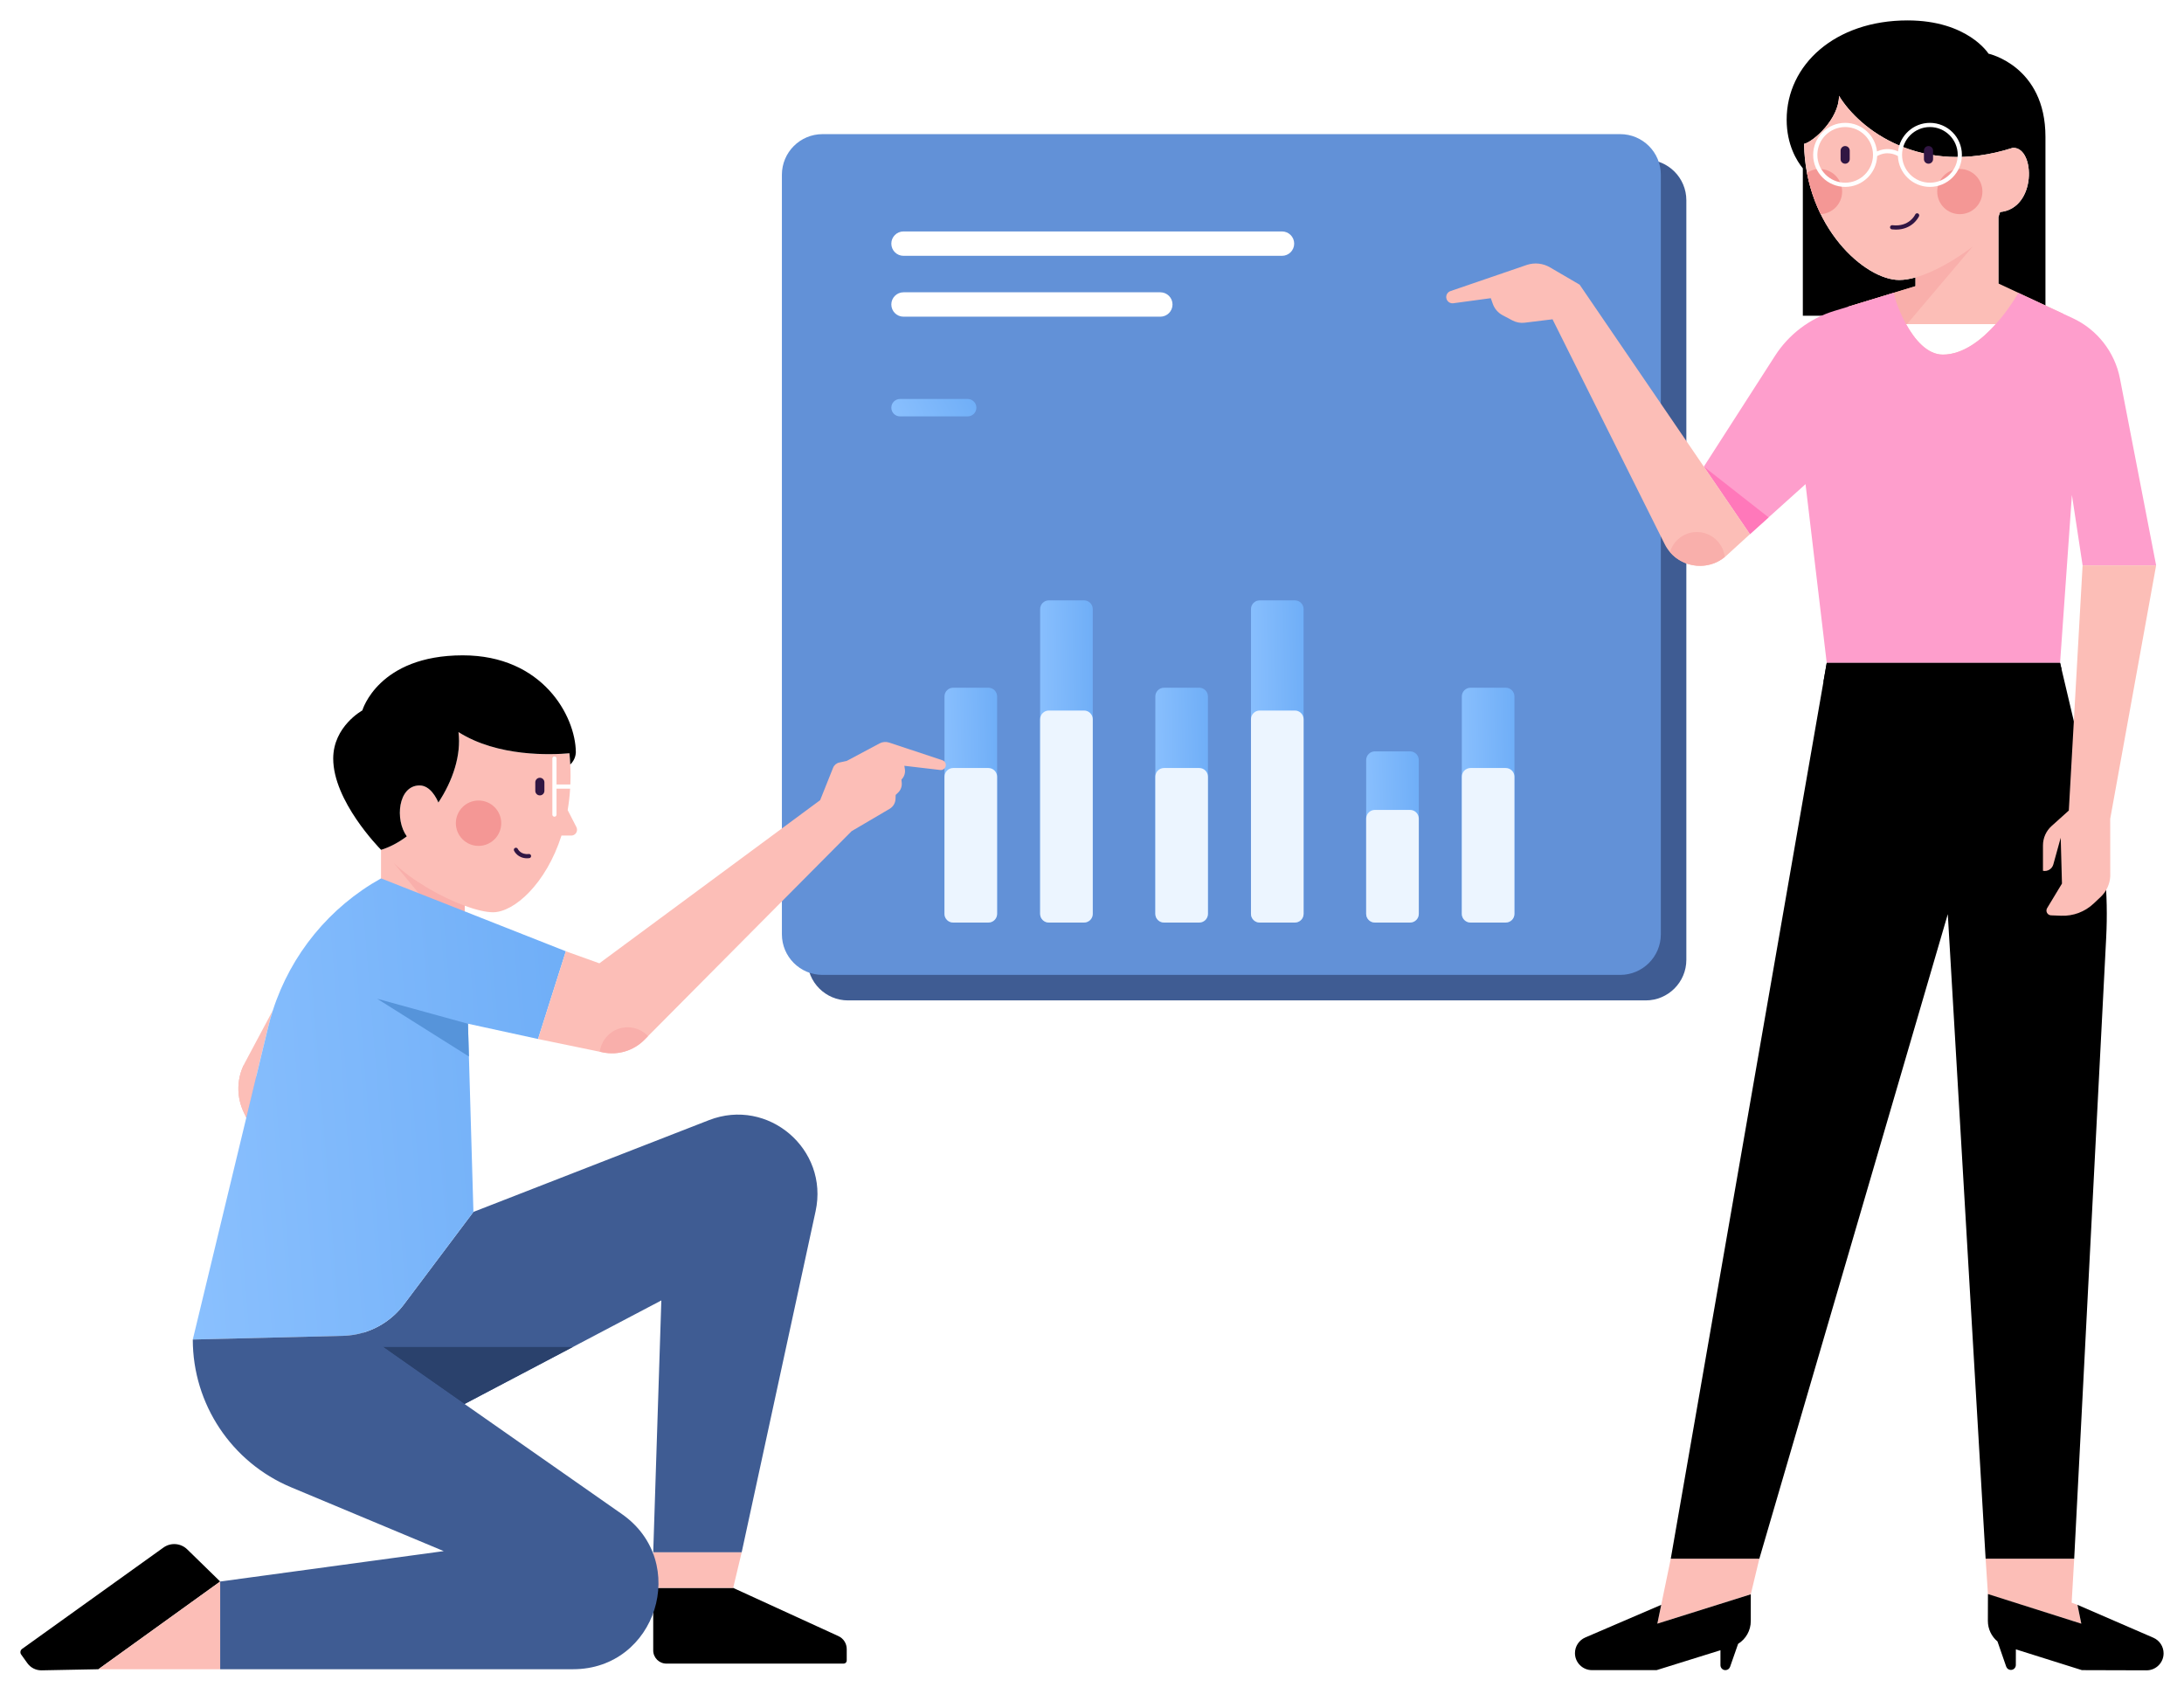 <svg width="428" height="332" viewBox="0 0 428 332" fill="none" xmlns="http://www.w3.org/2000/svg">
<g filter="url(#filter0_d)">
<path d="M322.511 192.041H166.193C161.794 192.041 158.229 188.475 158.229 184.077V35.249C158.229 30.85 161.794 27.285 166.193 27.285H322.511C326.909 27.285 330.475 30.85 330.475 35.249V184.077C330.475 188.475 326.909 192.041 322.511 192.041Z" fill="#3F5C93"/>
<path d="M317.511 187.041H161.193C156.794 187.041 153.229 183.475 153.229 179.077V30.249C153.229 25.85 156.794 22.285 161.193 22.285H317.511C321.909 22.285 325.475 25.85 325.475 30.249V179.077C325.475 183.475 321.909 187.041 317.511 187.041Z" fill="#6291D7"/>
<path d="M251.233 46.132H177.064C175.743 46.132 174.673 45.062 174.673 43.742C174.673 42.422 175.743 41.352 177.064 41.352H251.233C252.553 41.352 253.623 42.422 253.623 43.742C253.623 45.062 252.553 46.132 251.233 46.132Z" fill="white"/>
<path d="M227.389 58.058H177.064C175.743 58.058 174.673 56.988 174.673 55.667C174.673 54.347 175.743 53.277 177.064 53.277H227.389C228.71 53.277 229.78 54.347 229.78 55.667C229.78 56.988 228.71 58.058 227.389 58.058Z" fill="white"/>
<path d="M189.635 77.597H176.38C175.437 77.597 174.673 76.833 174.673 75.89C174.673 74.947 175.437 74.183 176.38 74.183H189.635C190.578 74.183 191.342 74.947 191.342 75.89C191.342 76.832 190.578 77.597 189.635 77.597Z" fill="url(#paint0_linear)"/>
<path d="M195.404 132.472V175.076C195.404 176.019 194.64 176.784 193.696 176.784H186.799C185.856 176.784 185.092 176.019 185.092 175.076V132.472C185.092 131.529 185.856 130.765 186.799 130.765H193.696C194.64 130.765 195.404 131.529 195.404 132.472Z" fill="url(#paint1_linear)"/>
<path d="M214.149 115.355V175.076C214.149 176.019 213.385 176.784 212.442 176.784H205.544C204.601 176.784 203.837 176.019 203.837 175.076V115.355C203.837 114.412 204.601 113.648 205.544 113.648H212.442C213.385 113.648 214.149 114.413 214.149 115.355Z" fill="url(#paint2_linear)"/>
<path d="M236.723 132.472V175.076C236.723 176.019 235.959 176.784 235.016 176.784H228.119C227.175 176.784 226.411 176.019 226.411 175.076V132.472C226.411 131.529 227.175 130.765 228.119 130.765H235.016C235.959 130.765 236.723 131.529 236.723 132.472Z" fill="url(#paint3_linear)"/>
<path d="M255.468 115.355V175.076C255.468 176.019 254.703 176.784 253.76 176.784H246.863C245.92 176.784 245.155 176.019 245.155 175.076V115.355C245.155 114.412 245.92 113.648 246.863 113.648H253.76C254.703 113.648 255.468 114.413 255.468 115.355Z" fill="url(#paint4_linear)"/>
<path d="M278.042 144.948V175.076C278.042 176.019 277.278 176.784 276.335 176.784H269.437C268.494 176.784 267.73 176.019 267.73 175.076V144.948C267.73 144.005 268.494 143.241 269.437 143.241H276.335C277.278 143.242 278.042 144.006 278.042 144.948Z" fill="url(#paint5_linear)"/>
<path d="M296.787 132.472V175.076C296.787 176.019 296.023 176.784 295.08 176.784H288.182C287.239 176.784 286.475 176.019 286.475 175.076V132.472C286.475 131.529 287.239 130.765 288.182 130.765H295.08C296.022 130.765 296.787 131.529 296.787 132.472Z" fill="url(#paint6_linear)"/>
<path d="M195.404 148.207V175.075C195.404 176.018 194.64 176.782 193.696 176.782H186.799C185.856 176.782 185.092 176.018 185.092 175.075V148.207C185.092 147.264 185.856 146.5 186.799 146.5H193.696C194.64 146.501 195.404 147.265 195.404 148.207Z" fill="#ECF5FF"/>
<path d="M214.149 136.944V175.076C214.149 176.019 213.385 176.784 212.442 176.784H205.544C204.601 176.784 203.837 176.019 203.837 175.076V136.944C203.837 136.001 204.601 135.237 205.544 135.237H212.442C213.385 135.237 214.149 136.001 214.149 136.944Z" fill="#ECF5FF"/>
<path d="M236.723 148.207V175.075C236.723 176.018 235.959 176.782 235.016 176.782H228.119C227.175 176.782 226.411 176.018 226.411 175.075V148.207C226.411 147.264 227.175 146.5 228.119 146.5H235.016C235.959 146.501 236.723 147.265 236.723 148.207Z" fill="#ECF5FF"/>
<path d="M255.468 136.944V175.076C255.468 176.019 254.703 176.784 253.76 176.784H246.863C245.92 176.784 245.155 176.019 245.155 175.076V136.944C245.155 136.001 245.92 135.237 246.863 135.237H253.76C254.703 135.237 255.468 136.001 255.468 136.944Z" fill="#ECF5FF"/>
<path d="M278.042 156.417V175.075C278.042 176.018 277.278 176.782 276.335 176.782H269.437C268.494 176.782 267.73 176.018 267.73 175.075V156.417C267.73 155.474 268.494 154.71 269.437 154.71H276.335C277.278 154.711 278.042 155.475 278.042 156.417Z" fill="#ECF5FF"/>
<path d="M296.787 148.207V175.075C296.787 176.018 296.023 176.782 295.08 176.782H288.182C287.239 176.782 286.475 176.018 286.475 175.075V148.207C286.475 147.264 287.239 146.5 288.182 146.5H295.08C296.022 146.501 296.787 147.265 296.787 148.207Z" fill="#ECF5FF"/>
<path d="M51.201 210.084C51.201 212.22 50.037 214.084 48.31 215.077L47.801 214.031C46.38 211.113 46.358 207.721 47.72 204.798C49.767 205.678 51.201 207.714 51.201 210.084Z" fill="#F9AFAB"/>
<path d="M112.958 158.079L111.247 154.743C111.715 151.998 111.914 149.012 111.757 145.812C111.722 145.089 111.668 144.356 111.595 143.612C108.026 143.928 97.551 144.347 89.847 139.459C90.415 143.997 88.719 149.025 85.908 153.264C85.567 152.446 84.34 149.915 82.226 149.915C77.996 149.915 77.356 156.674 79.721 159.893C78.088 161.107 76.378 162.022 74.684 162.531C74.684 162.531 74.677 162.524 74.666 162.513V181.97H91.068V173.492C93.273 174.301 95.231 174.766 96.612 174.766C100.741 174.766 106.998 169.229 110.034 159.741H111.943C112.572 159.741 113.082 159.23 113.082 158.601C113.084 158.419 113.041 158.24 112.958 158.079Z" fill="#FCBEB7"/>
<path d="M79.721 159.893C77.356 156.674 77.996 149.915 82.226 149.915C84.339 149.915 85.566 152.446 85.908 153.264C88.719 149.024 90.416 143.997 89.848 139.459C97.552 144.348 108.026 143.929 111.595 143.611C111.668 144.356 111.722 145.09 111.757 145.812C112.066 145.519 112.791 144.704 112.843 143.475C112.845 143.475 112.846 143.475 112.846 143.475C112.846 143.44 112.846 143.406 112.845 143.37C112.845 143.359 112.846 143.35 112.846 143.339C112.846 143.333 112.845 143.326 112.845 143.319C112.751 136.315 106.339 124.42 90.691 124.42C74.11 124.42 71.008 135.216 71.008 135.216C71.008 135.216 65.301 138.342 65.301 144.648C65.301 152.932 74.232 162.074 74.666 162.514C74.677 162.525 74.684 162.532 74.684 162.532C76.378 162.022 78.088 161.107 79.721 159.893Z" fill="black"/>
<path d="M91.069 181.97V173.492C86.515 171.82 80.909 168.674 77.153 165.101L91.069 181.97Z" fill="#F9AFAB"/>
<path d="M93.78 161.761C96.236 161.761 98.226 159.77 98.226 157.314C98.226 154.858 96.236 152.868 93.78 152.868C91.324 152.868 89.334 154.858 89.334 157.314C89.334 159.77 91.324 161.761 93.78 161.761Z" fill="#F49795"/>
<path d="M103.286 164.188C102.392 164.188 101.781 163.849 101.41 163.541C100.948 163.157 100.754 162.744 100.733 162.698C100.64 162.492 100.732 162.249 100.938 162.156C101.143 162.063 101.385 162.154 101.478 162.359C101.503 162.413 102.052 163.53 103.626 163.348C103.85 163.322 104.054 163.483 104.08 163.708C104.106 163.933 103.945 164.136 103.72 164.162C103.569 164.18 103.424 164.188 103.286 164.188Z" fill="#311643"/>
<path d="M105.794 151.866C105.301 151.866 104.901 151.466 104.901 150.973V149.305C104.901 148.812 105.301 148.412 105.794 148.412C106.287 148.412 106.687 148.812 106.687 149.305V150.973C106.687 151.466 106.287 151.866 105.794 151.866Z" fill="#311643"/>
<path d="M111.82 149.729H109.063V144.646C109.063 144.42 108.88 144.237 108.654 144.237C108.428 144.237 108.245 144.42 108.245 144.646V155.633C108.245 155.859 108.428 156.042 108.654 156.042C108.88 156.042 109.063 155.859 109.063 155.633V150.548H111.82C112.046 150.548 112.229 150.365 112.229 150.139C112.229 149.913 112.046 149.729 111.82 149.729Z" fill="white"/>
<path d="M138.93 215.508L92.778 233.485L79.151 251.623C77.051 254.418 74.087 256.386 70.771 257.261L90.964 271.164L129.603 250.834L128.012 300.199H145.346L159.834 233.345C162.468 221.193 150.517 210.996 138.93 215.508Z" fill="#3F5C93"/>
<path d="M128.012 307.167V319.415C128.012 320.843 129.17 322.001 130.598 322.001H165.336C165.667 322.001 165.934 321.733 165.934 321.403V319.146C165.934 318.057 165.299 317.068 164.309 316.614L143.68 307.167H128.012Z" fill="black"/>
<path d="M128.012 300.199V307.167H143.68L145.346 300.199H128.012Z" fill="#FCBEB7"/>
<path d="M112.262 259.958L90.964 271.164L75.078 259.958H112.262Z" fill="#2A416C"/>
<path d="M53.481 193.961L47.98 204.273C46.359 207.309 46.292 210.937 47.8 214.031L48.273 215.002L52.55 197.269C52.819 196.151 53.131 195.047 53.481 193.961Z" fill="#FCBEB7"/>
<path d="M70.771 257.261C70.879 257.232 70.987 257.203 71.094 257.172C74.279 256.257 77.119 254.327 79.151 251.623L92.778 233.485L91.708 196.609L105.442 199.6L110.89 182.412L74.676 168.128C64.562 173.768 57.011 183.02 53.482 193.96C53.132 195.046 52.82 196.15 52.551 197.268L48.274 215.001L37.782 258.495L67.224 257.767C68.434 257.737 69.623 257.564 70.771 257.261Z" fill="url(#paint7_linear)"/>
<path d="M91.894 203.032L73.915 191.716L91.708 196.616L91.894 203.032Z" fill="#5694DA"/>
<path d="M43.15 305.917L36.687 299.612C35.426 298.381 33.463 298.233 32.031 299.259L4.331 319.118C3.975 319.373 3.894 319.868 4.149 320.223L5.365 321.92C6.008 322.817 7.051 323.34 8.155 323.319L19.278 323.104L43.15 305.917Z" fill="black"/>
<path d="M43.15 323.103H19.278L43.15 305.917V323.103Z" fill="#FCBEB7"/>
<path d="M121.883 292.704L71.094 257.172C70.987 257.203 70.879 257.233 70.771 257.261C69.623 257.564 68.434 257.737 67.223 257.767L37.782 258.495C37.782 271.152 45.383 282.571 57.06 287.453L86.96 299.957L43.15 305.915V323.102H112.305C128.644 323.103 135.271 302.07 121.883 292.704Z" fill="#3F5C93"/>
<path d="M184.684 144.981L174.249 141.514C173.63 141.308 172.954 141.366 172.379 141.672L165.926 145.111L164.466 145.429C163.921 145.548 163.471 145.929 163.264 146.446L160.725 152.8L117.458 184.77L110.89 182.414L105.442 199.602L118.14 202.224C121.089 202.833 124.147 201.912 126.269 199.776L166.886 158.879L174.344 154.495C175.031 154.091 175.465 153.364 175.495 152.568L175.525 151.776L176.008 151.31C176.518 150.82 176.777 150.125 176.715 149.422L176.657 148.765C177.2 148.235 177.451 147.474 177.332 146.725L177.227 146.065L184.261 146.888C184.702 146.94 185.122 146.689 185.287 146.276C185.495 145.75 185.22 145.159 184.684 144.981Z" fill="#FCBEB7"/>
<path d="M126.996 199.041L126.268 199.774C124.146 201.91 121.088 202.831 118.139 202.222L117.544 202.099V202.098C117.888 199.395 120.195 197.306 122.991 197.306C124.571 197.307 125.995 197.974 126.996 199.041Z" fill="#F9AFAB"/>
<path d="M344.781 301.441L343.102 308.421L324.789 314.171L327.422 301.441H344.781Z" fill="#FCBEB7"/>
<path d="M406.482 301.441L405.983 310.063L407.124 310.484L407.876 314.175L389.58 308.42L389.123 301.441H406.482Z" fill="#FCBEB7"/>
<path d="M310.664 316.883L325.552 310.483L324.789 314.172L343.102 308.422V313.669C343.102 315.514 342.137 317.188 340.619 318.128L339.044 322.63C338.908 323.019 338.541 323.28 338.128 323.28C337.592 323.28 337.158 322.846 337.158 322.31V319.381L324.642 323.28H311.98C310.139 323.28 308.647 321.788 308.647 319.947C308.647 318.613 309.44 317.409 310.664 316.883Z" fill="black"/>
<path d="M389.564 313.617L389.579 308.37L407.875 314.174L407.123 310.483L421.992 316.927C423.214 317.457 424.004 318.663 424 319.995C423.995 321.836 422.498 323.324 420.657 323.318L407.995 323.281L395.053 319.208L395.044 322.274C395.042 322.81 394.607 323.243 394.071 323.241C393.659 323.24 393.292 322.978 393.157 322.589L391.448 317.659C390.276 316.681 389.559 315.212 389.564 313.617Z" fill="black"/>
<path d="M353.303 28.989V57.877H368.028H381.573H382.508H400.849C400.849 57.877 400.849 35.694 400.849 22.8C400.849 8.929 389.687 6.517 389.687 6.517C389.687 6.517 385.629 0 373.819 0C359.61 0 350.134 8.705 350.134 19.45C350.134 24.385 352.14 27.562 353.303 28.989ZM353.543 24.196C355.34 23.79 360.392 19.339 360.392 14.775C364.346 21.316 376.433 30.73 394.405 24.984V24.985C394.461 24.977 394.517 24.972 394.576 24.972C398.851 24.972 399.149 36.862 391.954 37.55C391.848 37.898 391.739 38.23 391.628 38.541V57.877H375.399V50.361C374.268 50.68 373.184 50.863 372.191 50.863C365.477 50.863 353.808 40.508 353.543 24.196Z" fill="black"/>
<path d="M375.399 50.361C374.267 50.68 373.183 50.863 372.19 50.863C365.477 50.863 353.808 40.508 353.543 24.195C355.34 23.789 360.392 19.338 360.392 14.774C364.346 21.315 376.433 30.729 394.405 24.983V24.984C394.461 24.976 394.517 24.971 394.576 24.971C398.851 24.971 399.149 36.861 391.954 37.548C391.848 37.898 391.739 38.23 391.628 38.54V51.547L404.339 57.487V73.225H362.101V56.124L375.399 52.072L375.399 50.361Z" fill="#FCBEB7"/>
<path d="M362.1 73.227V56.126L375.398 52.074V50.362C379.159 49.301 383.433 46.73 386.572 44.332L362.1 73.227Z" fill="#F9AFAB"/>
<path d="M384.066 37.968C386.512 37.968 388.494 35.985 388.494 33.54C388.494 31.095 386.512 29.113 384.066 29.113C381.621 29.113 379.639 31.095 379.639 33.54C379.639 35.985 381.621 37.968 384.066 37.968Z" fill="#F49795"/>
<path d="M354.112 29.864C354.673 32.838 355.614 35.549 356.802 37.961C359.143 37.846 361.006 35.91 361.006 33.54C361.006 31.095 359.023 29.113 356.579 29.113C355.667 29.113 354.818 29.39 354.112 29.864Z" fill="#F49795"/>
<path d="M355.327 26.349C355.327 29.808 358.141 32.623 361.601 32.623C364.98 32.623 367.743 29.935 367.868 26.586C369.757 25.515 371.414 26.279 371.935 26.579C372.057 29.932 374.82 32.623 378.202 32.623C381.662 32.623 384.476 29.808 384.476 26.349C384.476 22.89 381.662 20.075 378.202 20.075C374.971 20.075 372.303 22.532 371.966 25.675C371.147 25.299 369.597 24.851 367.838 25.678C367.502 22.532 364.833 20.075 361.601 20.075C358.141 20.075 355.327 22.89 355.327 26.349ZM372.75 26.349C372.75 23.342 375.196 20.896 378.204 20.896C381.21 20.896 383.657 23.343 383.657 26.349C383.657 29.355 381.211 31.802 378.204 31.802C375.196 31.802 372.75 29.355 372.75 26.349ZM356.148 26.349C356.148 23.342 358.594 20.896 361.602 20.896C364.608 20.896 367.055 23.343 367.055 26.349C367.055 29.355 364.609 31.802 361.602 31.802C358.594 31.802 356.148 29.355 356.148 26.349Z" fill="white"/>
<path d="M361.597 28.08C362.091 28.08 362.492 27.679 362.492 27.185V25.513C362.492 25.019 362.091 24.618 361.597 24.618C361.103 24.618 360.702 25.019 360.702 25.513V27.185C360.702 27.68 361.103 28.08 361.597 28.08Z" fill="#311643"/>
<path d="M377.93 28.08C378.424 28.08 378.825 27.679 378.825 27.185V25.513C378.825 25.019 378.424 24.618 377.93 24.618C377.435 24.618 377.035 25.019 377.035 25.513V27.185C377.035 27.68 377.435 28.08 377.93 28.08Z" fill="#311643"/>
<path d="M371.539 40.994C373.137 40.994 374.225 40.393 374.884 39.846C375.715 39.156 376.06 38.404 376.075 38.371C376.168 38.164 376.076 37.921 375.869 37.828C375.663 37.735 375.421 37.827 375.327 38.032C375.28 38.134 374.145 40.513 370.848 40.132C370.622 40.106 370.419 40.267 370.393 40.492C370.367 40.717 370.528 40.921 370.754 40.947C371.028 40.98 371.29 40.994 371.539 40.994Z" fill="#311643"/>
<path d="M403.714 125.901L410.469 154.505C412.419 162.766 413.188 171.261 412.751 179.737L406.482 301.44H389.123L381.711 175.134L344.781 301.44H327.422L357.986 125.9H403.714V125.901Z" fill="black"/>
<path d="M380.744 65.49C377.662 65.49 375.196 62.521 373.534 59.515H391.112C388.432 62.513 384.759 65.49 380.744 65.49Z" fill="white"/>
<path d="M347.855 65.72C350.565 61.502 354.685 58.385 359.481 56.925L371.13 53.377C371.13 53.867 371.982 56.708 373.534 59.515C375.196 62.521 377.662 65.49 380.744 65.49C384.76 65.49 388.431 62.513 391.112 59.515C393.833 56.472 395.532 53.408 395.532 53.408L406.165 58.335C410.988 60.569 414.443 64.984 415.453 70.201L422.539 106.792H408.128L406.034 92.993L403.714 125.901H357.986L353.832 90.874L342.94 100.672L333.904 87.437L347.855 65.72Z" fill="#FE9ECC"/>
<path d="M333.904 87.437L346.592 97.386L342.939 100.672L333.904 87.437Z" fill="#FF78BA"/>
<path d="M284.274 53.032L299.266 47.895C300.76 47.416 302.387 47.596 303.741 48.386L309.564 51.786L342.939 100.673L338.353 104.862C334.562 108.325 328.511 107.199 326.219 102.605L304.251 58.569L298.794 59.238C297.97 59.339 297.135 59.185 296.401 58.797L294.475 57.778C293.575 57.301 292.886 56.505 292.546 55.545L292.151 54.432L284.834 55.422C284.238 55.513 283.663 55.158 283.478 54.584C283.268 53.934 283.625 53.239 284.274 53.032Z" fill="#FCBEB7"/>
<path d="M402.062 157.856L405.427 154.83L408.128 106.792H422.539L413.539 156.455L413.548 167.731C413.463 169.263 412.794 170.703 411.678 171.754L410.282 173.071C408.573 174.681 406.289 175.538 403.944 175.447L401.942 175.37C401.232 175.343 400.811 174.563 401.178 173.955L404.085 169.145L403.839 160.165L402.39 165.401C402.146 166.284 401.258 166.826 400.361 166.641V161.675C400.359 160.218 400.978 158.829 402.062 157.856Z" fill="#FCBEB7"/>
<path d="M403.714 125.901H357.986L357.34 129.614L404.003 127.126L403.714 125.901Z" fill="black"/>
<path d="M327.263 104.185C329.917 107.298 334.698 107.849 338.003 105.161C337.706 102.404 335.371 100.257 332.535 100.257C330.044 100.258 327.939 101.914 327.263 104.185Z" fill="#F9AFAB"/>
</g>
<defs>
<filter id="filter0_d" x="0" y="0" width="428" height="331.32" filterUnits="userSpaceOnUse" color-interpolation-filters="sRGB">
<feFlood flood-opacity="0" result="BackgroundImageFix"/>
<feColorMatrix in="SourceAlpha" type="matrix" values="0 0 0 0 0 0 0 0 0 0 0 0 0 0 0 0 0 0 127 0"/>
<feOffset dy="4"/>
<feGaussianBlur stdDeviation="2"/>
<feColorMatrix type="matrix" values="0 0 0 0 0 0 0 0 0 0 0 0 0 0 0 0 0 0 0.25 0"/>
<feBlend mode="normal" in2="BackgroundImageFix" result="effect1_dropShadow"/>
<feBlend mode="normal" in="SourceGraphic" in2="effect1_dropShadow" result="shape"/>
</filter>
<linearGradient id="paint0_linear" x1="191.342" y1="74.183" x2="176.551" y2="81.43" gradientUnits="userSpaceOnUse">
<stop stop-color="#6FAEF7"/>
<stop offset="1" stop-color="#8AC0FE"/>
</linearGradient>
<linearGradient id="paint1_linear" x1="195.404" y1="130.765" x2="184.062" y2="131.02" gradientUnits="userSpaceOnUse">
<stop stop-color="#6FAEF7"/>
<stop offset="1" stop-color="#8AC0FE"/>
</linearGradient>
<linearGradient id="paint2_linear" x1="214.149" y1="113.648" x2="202.805" y2="113.834" gradientUnits="userSpaceOnUse">
<stop stop-color="#6FAEF7"/>
<stop offset="1" stop-color="#8AC0FE"/>
</linearGradient>
<linearGradient id="paint3_linear" x1="236.723" y1="130.765" x2="225.382" y2="131.02" gradientUnits="userSpaceOnUse">
<stop stop-color="#6FAEF7"/>
<stop offset="1" stop-color="#8AC0FE"/>
</linearGradient>
<linearGradient id="paint4_linear" x1="255.468" y1="113.648" x2="244.124" y2="113.834" gradientUnits="userSpaceOnUse">
<stop stop-color="#6FAEF7"/>
<stop offset="1" stop-color="#8AC0FE"/>
</linearGradient>
<linearGradient id="paint5_linear" x1="278.042" y1="143.241" x2="266.706" y2="143.59" gradientUnits="userSpaceOnUse">
<stop stop-color="#6FAEF7"/>
<stop offset="1" stop-color="#8AC0FE"/>
</linearGradient>
<linearGradient id="paint6_linear" x1="296.787" y1="130.765" x2="285.446" y2="131.02" gradientUnits="userSpaceOnUse">
<stop stop-color="#6FAEF7"/>
<stop offset="1" stop-color="#8AC0FE"/>
</linearGradient>
<linearGradient id="paint7_linear" x1="110.89" y1="168.128" x2="30.972" y2="174.617" gradientUnits="userSpaceOnUse">
<stop stop-color="#6FAEF7"/>
<stop offset="1" stop-color="#8AC0FE"/>
</linearGradient>
</defs>
</svg>
